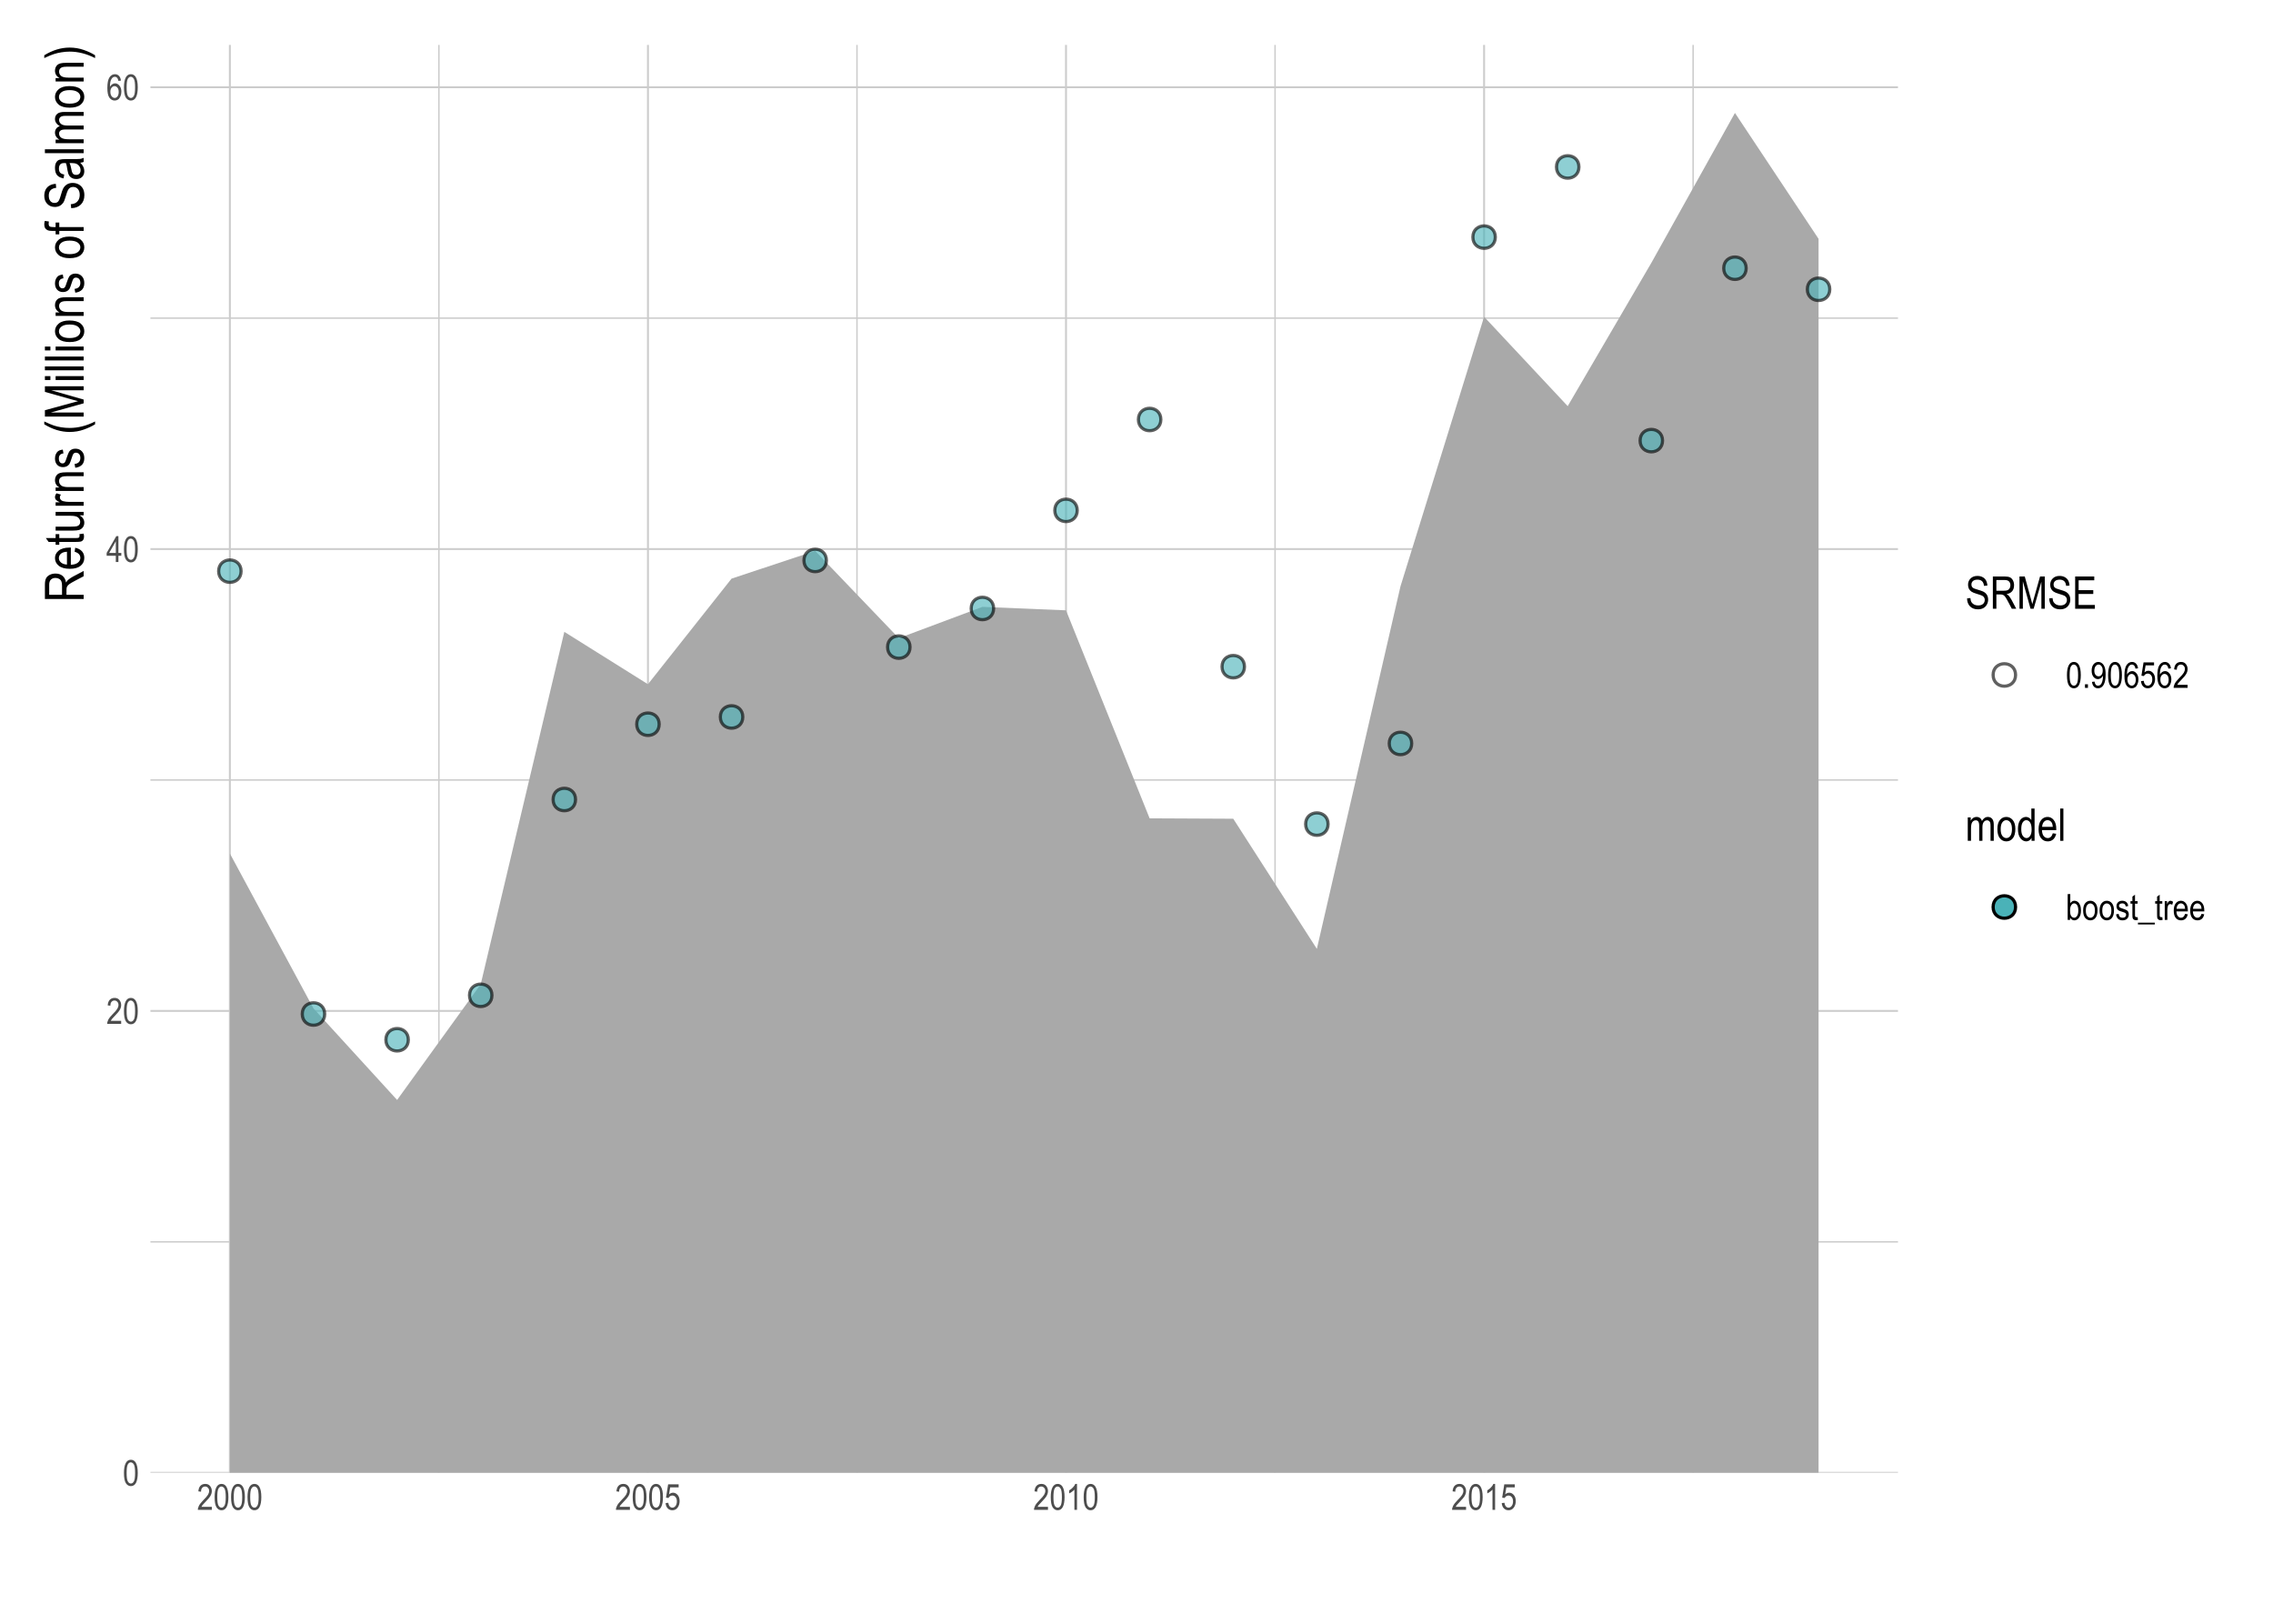 <?xml version="1.0" encoding="UTF-8"?>
<svg xmlns="http://www.w3.org/2000/svg" xmlns:xlink="http://www.w3.org/1999/xlink" width="504pt" height="360pt" viewBox="0 0 504 360" version="1.1">
<defs>
<g>
<symbol overflow="visible" id="glyph0-0">
<path style="stroke:none;" d="M 0.172 0 L 0.172 -5 L 1.688 -5 L 1.688 0 Z M 0.359 -0.203 L 1.516 -0.203 L 1.516 -4.828 L 0.359 -4.828 Z M 0.359 -0.203 "/>
</symbol>
<symbol overflow="visible" id="glyph0-1">
<path style="stroke:none;" d="M 0.266 -2.828 C 0.266 -3.785 0.395 -4.508 0.656 -5 C 0.914 -5.5 1.297 -5.75 1.797 -5.75 C 2.242 -5.75 2.598 -5.551 2.859 -5.156 C 3.172 -4.664 3.328 -3.891 3.328 -2.828 C 3.328 -1.867 3.195 -1.141 2.938 -0.641 C 2.676 -0.148 2.297 0.094 1.797 0.094 C 1.348 0.094 0.977 -0.125 0.688 -0.562 C 0.406 -1 0.266 -1.754 0.266 -2.828 Z M 0.859 -2.828 C 0.859 -1.898 0.945 -1.273 1.125 -0.953 C 1.301 -0.641 1.531 -0.484 1.812 -0.484 C 2.07 -0.484 2.289 -0.641 2.469 -0.953 C 2.645 -1.273 2.734 -1.898 2.734 -2.828 C 2.734 -3.754 2.645 -4.375 2.469 -4.688 C 2.289 -5.008 2.055 -5.172 1.766 -5.172 C 1.504 -5.172 1.285 -5.008 1.109 -4.688 C 0.941 -4.363 0.859 -3.742 0.859 -2.828 Z M 0.859 -2.828 "/>
</symbol>
<symbol overflow="visible" id="glyph0-2">
<path style="stroke:none;" d="M 3.297 -0.672 L 3.297 0 L 0.203 0 C 0.191 -0.27 0.27 -0.57 0.438 -0.906 C 0.613 -1.25 0.93 -1.656 1.391 -2.125 C 1.93 -2.656 2.285 -3.066 2.453 -3.359 C 2.617 -3.648 2.703 -3.926 2.703 -4.188 C 2.703 -4.477 2.613 -4.711 2.438 -4.891 C 2.27 -5.078 2.062 -5.172 1.812 -5.172 C 1.551 -5.172 1.332 -5.07 1.156 -4.875 C 0.988 -4.676 0.906 -4.391 0.906 -4.016 L 0.312 -4.094 C 0.352 -4.645 0.504 -5.055 0.766 -5.328 C 1.035 -5.609 1.395 -5.75 1.844 -5.75 C 2.32 -5.75 2.68 -5.586 2.922 -5.266 C 3.172 -4.941 3.297 -4.578 3.297 -4.172 C 3.297 -3.805 3.195 -3.453 3 -3.109 C 2.812 -2.773 2.445 -2.332 1.906 -1.781 C 1.562 -1.426 1.336 -1.188 1.234 -1.062 C 1.141 -0.938 1.062 -0.805 1 -0.672 Z M 3.297 -0.672 "/>
</symbol>
<symbol overflow="visible" id="glyph0-3">
<path style="stroke:none;" d="M 2.109 0 L 2.109 -1.375 L 0.078 -1.375 L 0.078 -2.016 L 2.219 -5.734 L 2.688 -5.734 L 2.688 -2.016 L 3.328 -2.016 L 3.328 -1.375 L 2.688 -1.375 L 2.688 0 Z M 2.109 -2.016 L 2.109 -4.594 L 0.641 -2.016 Z M 2.109 -2.016 "/>
</symbol>
<symbol overflow="visible" id="glyph0-4">
<path style="stroke:none;" d="M 3.25 -4.328 L 2.688 -4.266 C 2.625 -4.566 2.539 -4.781 2.438 -4.906 C 2.281 -5.082 2.098 -5.172 1.891 -5.172 C 1.547 -5.172 1.273 -4.961 1.078 -4.547 C 0.898 -4.191 0.812 -3.66 0.812 -2.953 C 0.945 -3.203 1.113 -3.391 1.312 -3.516 C 1.508 -3.648 1.723 -3.719 1.953 -3.719 C 2.316 -3.719 2.641 -3.547 2.922 -3.203 C 3.203 -2.867 3.344 -2.422 3.344 -1.859 C 3.344 -1.473 3.27 -1.125 3.125 -0.812 C 2.988 -0.5 2.812 -0.27 2.594 -0.125 C 2.375 0.02 2.133 0.094 1.875 0.094 C 1.395 0.094 1 -0.117 0.688 -0.547 C 0.383 -0.973 0.234 -1.688 0.234 -2.688 C 0.234 -3.789 0.391 -4.578 0.703 -5.047 C 1.023 -5.516 1.43 -5.75 1.922 -5.75 C 2.273 -5.75 2.57 -5.625 2.812 -5.375 C 3.051 -5.133 3.195 -4.785 3.25 -4.328 Z M 0.906 -1.859 C 0.906 -1.441 1 -1.109 1.188 -0.859 C 1.383 -0.609 1.613 -0.484 1.875 -0.484 C 2.102 -0.484 2.305 -0.598 2.484 -0.828 C 2.66 -1.066 2.75 -1.395 2.75 -1.812 C 2.75 -2.219 2.66 -2.531 2.484 -2.75 C 2.305 -2.977 2.086 -3.094 1.828 -3.094 C 1.578 -3.094 1.359 -2.977 1.172 -2.75 C 0.992 -2.531 0.906 -2.234 0.906 -1.859 Z M 0.906 -1.859 "/>
</symbol>
<symbol overflow="visible" id="glyph0-5">
<path style="stroke:none;" d="M 0.266 -1.5 L 0.875 -1.562 C 0.914 -1.195 1.02 -0.926 1.188 -0.75 C 1.352 -0.57 1.547 -0.484 1.766 -0.484 C 2.035 -0.484 2.27 -0.609 2.469 -0.859 C 2.664 -1.109 2.766 -1.453 2.766 -1.891 C 2.766 -2.297 2.664 -2.609 2.469 -2.828 C 2.281 -3.055 2.047 -3.172 1.766 -3.172 C 1.586 -3.172 1.422 -3.125 1.266 -3.031 C 1.117 -2.938 1 -2.801 0.906 -2.625 L 0.359 -2.703 L 0.828 -5.656 L 3.156 -5.656 L 3.156 -4.984 L 1.281 -4.984 L 1.031 -3.438 C 1.312 -3.676 1.609 -3.797 1.922 -3.797 C 2.305 -3.797 2.645 -3.629 2.938 -3.297 C 3.227 -2.961 3.375 -2.508 3.375 -1.938 C 3.375 -1.383 3.227 -0.906 2.938 -0.5 C 2.645 -0.102 2.254 0.094 1.766 0.094 C 1.359 0.094 1.016 -0.047 0.734 -0.328 C 0.461 -0.609 0.305 -1 0.266 -1.5 Z M 0.266 -1.5 "/>
</symbol>
<symbol overflow="visible" id="glyph0-6">
<path style="stroke:none;" d="M 2.438 0 L 1.859 0 L 1.859 -4.484 C 1.723 -4.328 1.539 -4.164 1.312 -4 C 1.094 -3.844 0.891 -3.723 0.703 -3.641 L 0.703 -4.312 C 1.023 -4.5 1.305 -4.723 1.547 -4.984 C 1.785 -5.242 1.957 -5.5 2.062 -5.75 L 2.438 -5.75 Z M 2.438 0 "/>
</symbol>
<symbol overflow="visible" id="glyph0-7">
<path style="stroke:none;" d="M 0.609 0 L 0.609 -0.797 L 1.266 -0.797 L 1.266 0 Z M 0.609 0 "/>
</symbol>
<symbol overflow="visible" id="glyph0-8">
<path style="stroke:none;" d="M 0.344 -1.328 L 0.906 -1.391 C 0.988 -0.785 1.25 -0.484 1.688 -0.484 C 1.875 -0.484 2.047 -0.547 2.203 -0.672 C 2.367 -0.805 2.504 -1.039 2.609 -1.375 C 2.723 -1.719 2.781 -2.113 2.781 -2.562 L 2.781 -2.703 C 2.656 -2.461 2.488 -2.273 2.281 -2.141 C 2.082 -2.004 1.879 -1.938 1.672 -1.938 C 1.285 -1.938 0.953 -2.102 0.672 -2.438 C 0.398 -2.781 0.266 -3.238 0.266 -3.812 C 0.266 -4.414 0.406 -4.891 0.688 -5.234 C 0.977 -5.578 1.332 -5.75 1.75 -5.75 C 2.039 -5.75 2.312 -5.648 2.562 -5.453 C 2.812 -5.266 3.004 -4.984 3.141 -4.609 C 3.285 -4.234 3.359 -3.691 3.359 -2.984 C 3.359 -2.203 3.281 -1.594 3.125 -1.156 C 2.977 -0.719 2.773 -0.398 2.516 -0.203 C 2.266 -0.004 1.984 0.094 1.672 0.094 C 1.316 0.094 1.02 -0.023 0.781 -0.266 C 0.539 -0.516 0.395 -0.867 0.344 -1.328 Z M 2.719 -3.859 C 2.719 -4.266 2.625 -4.582 2.438 -4.812 C 2.258 -5.051 2.051 -5.172 1.812 -5.172 C 1.562 -5.172 1.336 -5.047 1.141 -4.797 C 0.953 -4.547 0.859 -4.211 0.859 -3.797 C 0.859 -3.422 0.945 -3.117 1.125 -2.891 C 1.312 -2.672 1.535 -2.562 1.797 -2.562 C 2.055 -2.562 2.273 -2.672 2.453 -2.891 C 2.629 -3.117 2.719 -3.441 2.719 -3.859 Z M 2.719 -3.859 "/>
</symbol>
<symbol overflow="visible" id="glyph0-9">
<path style="stroke:none;" d="M 0.953 0 L 0.422 0 L 0.422 -5.734 L 1 -5.734 L 1 -3.688 C 1.113 -3.875 1.25 -4.016 1.406 -4.109 C 1.562 -4.203 1.734 -4.25 1.922 -4.25 C 2.191 -4.25 2.438 -4.164 2.656 -4 C 2.875 -3.844 3.047 -3.602 3.172 -3.281 C 3.305 -2.957 3.375 -2.566 3.375 -2.109 C 3.375 -1.398 3.223 -0.852 2.922 -0.469 C 2.629 -0.094 2.285 0.094 1.891 0.094 C 1.691 0.094 1.516 0.039 1.359 -0.062 C 1.203 -0.164 1.066 -0.316 0.953 -0.516 Z M 0.953 -2.109 C 0.953 -1.68 0.988 -1.359 1.062 -1.141 C 1.145 -0.93 1.254 -0.77 1.391 -0.656 C 1.535 -0.539 1.695 -0.484 1.875 -0.484 C 2.113 -0.484 2.32 -0.613 2.5 -0.875 C 2.688 -1.145 2.781 -1.547 2.781 -2.078 C 2.781 -2.629 2.691 -3.031 2.516 -3.281 C 2.336 -3.539 2.117 -3.672 1.859 -3.672 C 1.617 -3.672 1.406 -3.535 1.219 -3.266 C 1.039 -2.992 0.953 -2.609 0.953 -2.109 Z M 0.953 -2.109 "/>
</symbol>
<symbol overflow="visible" id="glyph0-10">
<path style="stroke:none;" d="M 0.203 -2.078 C 0.203 -2.797 0.352 -3.336 0.656 -3.703 C 0.957 -4.066 1.336 -4.25 1.797 -4.25 C 2.254 -4.25 2.633 -4.066 2.938 -3.703 C 3.238 -3.336 3.391 -2.812 3.391 -2.125 C 3.391 -1.375 3.238 -0.816 2.938 -0.453 C 2.645 -0.086 2.266 0.094 1.797 0.094 C 1.348 0.094 0.969 -0.086 0.656 -0.453 C 0.352 -0.816 0.203 -1.359 0.203 -2.078 Z M 0.797 -2.078 C 0.797 -1.535 0.895 -1.133 1.094 -0.875 C 1.289 -0.613 1.531 -0.484 1.812 -0.484 C 2.082 -0.484 2.316 -0.613 2.516 -0.875 C 2.711 -1.145 2.812 -1.547 2.812 -2.078 C 2.812 -2.609 2.711 -3.004 2.516 -3.266 C 2.316 -3.523 2.07 -3.656 1.781 -3.656 C 1.508 -3.656 1.273 -3.523 1.078 -3.266 C 0.891 -3.004 0.797 -2.609 0.797 -2.078 Z M 0.797 -2.078 "/>
</symbol>
<symbol overflow="visible" id="glyph0-11">
<path style="stroke:none;" d="M 0.203 -1.234 L 0.781 -1.344 C 0.812 -1.051 0.898 -0.832 1.047 -0.688 C 1.203 -0.551 1.406 -0.484 1.656 -0.484 C 1.906 -0.484 2.098 -0.547 2.234 -0.672 C 2.367 -0.797 2.438 -0.953 2.438 -1.141 C 2.438 -1.305 2.379 -1.438 2.266 -1.531 C 2.18 -1.594 1.984 -1.672 1.672 -1.766 C 1.223 -1.898 0.922 -2.016 0.766 -2.109 C 0.617 -2.203 0.504 -2.328 0.422 -2.484 C 0.336 -2.648 0.297 -2.836 0.297 -3.047 C 0.297 -3.398 0.41 -3.688 0.641 -3.906 C 0.867 -4.133 1.18 -4.25 1.578 -4.25 C 1.836 -4.25 2.062 -4.203 2.25 -4.109 C 2.438 -4.016 2.582 -3.891 2.688 -3.734 C 2.789 -3.586 2.863 -3.367 2.906 -3.078 L 2.344 -2.984 C 2.289 -3.441 2.039 -3.672 1.594 -3.672 C 1.344 -3.672 1.156 -3.617 1.031 -3.516 C 0.914 -3.41 0.859 -3.281 0.859 -3.125 C 0.859 -2.977 0.914 -2.859 1.031 -2.766 C 1.102 -2.711 1.312 -2.629 1.656 -2.516 C 2.133 -2.359 2.441 -2.234 2.578 -2.141 C 2.723 -2.055 2.832 -1.938 2.906 -1.781 C 2.988 -1.625 3.031 -1.441 3.031 -1.234 C 3.031 -0.836 2.906 -0.516 2.656 -0.266 C 2.406 -0.023 2.062 0.094 1.625 0.094 C 0.812 0.094 0.336 -0.348 0.203 -1.234 Z M 0.203 -1.234 "/>
</symbol>
<symbol overflow="visible" id="glyph0-12">
<path style="stroke:none;" d="M 1.703 -0.625 L 1.781 -0.016 C 1.625 0.035 1.484 0.062 1.359 0.062 C 1.16 0.062 1 0.02 0.875 -0.062 C 0.75 -0.145 0.66 -0.254 0.609 -0.391 C 0.566 -0.523 0.547 -0.801 0.547 -1.219 L 0.547 -3.609 L 0.125 -3.609 L 0.125 -4.156 L 0.547 -4.156 L 0.547 -5.172 L 1.125 -5.594 L 1.125 -4.156 L 1.703 -4.156 L 1.703 -3.609 L 1.125 -3.609 L 1.125 -1.172 C 1.125 -0.953 1.141 -0.812 1.172 -0.75 C 1.223 -0.656 1.316 -0.609 1.453 -0.609 C 1.516 -0.609 1.598 -0.613 1.703 -0.625 Z M 1.703 -0.625 "/>
</symbol>
<symbol overflow="visible" id="glyph0-13">
<path style="stroke:none;" d="M -0.047 0.609 L 3.688 0.609 L 3.688 1 L -0.047 1 Z M -0.047 0.609 "/>
</symbol>
<symbol overflow="visible" id="glyph0-14">
<path style="stroke:none;" d="M 0.422 0 L 0.422 -4.156 L 0.938 -4.156 L 0.938 -3.516 C 1.07 -3.805 1.191 -4 1.297 -4.094 C 1.41 -4.195 1.539 -4.25 1.688 -4.25 C 1.875 -4.25 2.066 -4.172 2.266 -4.016 L 2.078 -3.359 C 1.93 -3.461 1.789 -3.516 1.656 -3.516 C 1.531 -3.516 1.414 -3.473 1.312 -3.391 C 1.219 -3.305 1.148 -3.188 1.109 -3.031 C 1.035 -2.758 1 -2.473 1 -2.172 L 1 0 Z M 0.422 0 "/>
</symbol>
<symbol overflow="visible" id="glyph0-15">
<path style="stroke:none;" d="M 2.75 -1.344 L 3.344 -1.25 C 3.25 -0.801 3.07 -0.461 2.812 -0.234 C 2.551 -0.016 2.227 0.094 1.844 0.094 C 1.363 0.094 0.973 -0.086 0.672 -0.453 C 0.379 -0.816 0.234 -1.348 0.234 -2.047 C 0.234 -2.754 0.379 -3.297 0.672 -3.672 C 0.973 -4.055 1.359 -4.25 1.828 -4.25 C 2.266 -4.25 2.629 -4.062 2.922 -3.688 C 3.211 -3.32 3.359 -2.785 3.359 -2.078 L 3.359 -1.891 L 0.828 -1.891 C 0.848 -1.43 0.953 -1.082 1.141 -0.844 C 1.336 -0.602 1.57 -0.484 1.844 -0.484 C 2.281 -0.484 2.582 -0.77 2.75 -1.344 Z M 0.859 -2.469 L 2.75 -2.469 C 2.727 -2.832 2.656 -3.102 2.531 -3.281 C 2.344 -3.539 2.102 -3.672 1.812 -3.672 C 1.562 -3.672 1.344 -3.562 1.156 -3.344 C 0.977 -3.125 0.879 -2.832 0.859 -2.469 Z M 0.859 -2.469 "/>
</symbol>
<symbol overflow="visible" id="glyph1-0">
<path style="stroke:none;" d="M 0 -0.266 L -7.5 -0.266 L -7.5 -2.531 L 0 -2.531 Z M -0.312 -0.531 L -0.312 -2.266 L -7.25 -2.266 L -7.25 -0.531 Z M -0.312 -0.531 "/>
</symbol>
<symbol overflow="visible" id="glyph1-1">
<path style="stroke:none;" d="M 0 -0.75 L -8.594 -0.75 L -8.594 -3.875 C -8.594 -4.531 -8.508 -5.016 -8.344 -5.328 C -8.188 -5.641 -7.922 -5.895 -7.547 -6.094 C -7.172 -6.289 -6.738 -6.391 -6.25 -6.391 C -5.602 -6.391 -5.078 -6.219 -4.672 -5.875 C -4.273 -5.539 -4.02 -5.051 -3.906 -4.406 C -3.75 -4.664 -3.594 -4.863 -3.438 -5 C -3.102 -5.281 -2.738 -5.523 -2.344 -5.734 L 0 -6.969 L 0 -5.797 L -1.781 -4.859 C -2.488 -4.492 -2.961 -4.219 -3.203 -4.031 C -3.441 -3.844 -3.602 -3.66 -3.688 -3.484 C -3.77 -3.316 -3.812 -3.078 -3.812 -2.766 L -3.812 -1.688 L 0 -1.688 Z M -4.797 -1.688 L -4.797 -3.688 C -4.797 -4.125 -4.848 -4.457 -4.953 -4.688 C -5.055 -4.914 -5.223 -5.094 -5.453 -5.219 C -5.68 -5.352 -5.945 -5.422 -6.25 -5.422 C -6.676 -5.422 -7.016 -5.297 -7.266 -5.047 C -7.516 -4.797 -7.641 -4.422 -7.641 -3.922 L -7.641 -1.688 Z M -4.797 -1.688 "/>
</symbol>
<symbol overflow="visible" id="glyph1-2">
<path style="stroke:none;" d="M -2 -4.125 L -1.875 -5.016 C -1.207 -4.867 -0.703 -4.598 -0.359 -4.203 C -0.023 -3.816 0.141 -3.336 0.141 -2.766 C 0.141 -2.047 -0.129 -1.461 -0.672 -1.016 C -1.223 -0.566 -2.02 -0.344 -3.062 -0.344 C -4.133 -0.344 -4.953 -0.566 -5.516 -1.016 C -6.078 -1.461 -6.359 -2.035 -6.359 -2.734 C -6.359 -3.391 -6.082 -3.938 -5.531 -4.375 C -4.977 -4.82 -4.176 -5.047 -3.125 -5.047 L -2.844 -5.047 L -2.844 -1.234 C -2.145 -1.266 -1.617 -1.426 -1.266 -1.719 C -0.91 -2.008 -0.734 -2.359 -0.734 -2.766 C -0.734 -3.422 -1.156 -3.875 -2 -4.125 Z M -3.703 -1.281 L -3.703 -4.125 C -4.242 -4.094 -4.648 -3.977 -4.922 -3.781 C -5.305 -3.508 -5.5 -3.156 -5.5 -2.719 C -5.5 -2.332 -5.336 -2.004 -5.016 -1.734 C -4.691 -1.461 -4.254 -1.312 -3.703 -1.281 Z M -3.703 -1.281 "/>
</symbol>
<symbol overflow="visible" id="glyph1-3">
<path style="stroke:none;" d="M -0.938 -2.562 L -0.016 -2.672 C 0.047 -2.441 0.078 -2.227 0.078 -2.031 C 0.078 -1.727 0.02 -1.484 -0.094 -1.297 C -0.219 -1.117 -0.379 -0.992 -0.578 -0.922 C -0.785 -0.859 -1.203 -0.828 -1.828 -0.828 L -5.406 -0.828 L -5.406 -0.188 L -6.219 -0.188 L -6.219 -0.828 L -7.766 -0.828 L -8.391 -1.688 L -6.219 -1.688 L -6.219 -2.562 L -5.406 -2.562 L -5.406 -1.688 L -1.766 -1.688 C -1.43 -1.688 -1.211 -1.711 -1.109 -1.766 C -0.973 -1.836 -0.906 -1.977 -0.906 -2.188 C -0.906 -2.281 -0.914 -2.406 -0.938 -2.562 Z M -0.938 -2.562 "/>
</symbol>
<symbol overflow="visible" id="glyph1-4">
<path style="stroke:none;" d="M 0 -3.984 L -0.922 -3.984 C -0.566 -3.785 -0.301 -3.551 -0.125 -3.281 C 0.051 -3.008 0.141 -2.703 0.141 -2.359 C 0.141 -1.961 0.031 -1.617 -0.188 -1.328 C -0.406 -1.047 -0.676 -0.852 -1 -0.75 C -1.332 -0.656 -1.789 -0.609 -2.375 -0.609 L -6.219 -0.609 L -6.219 -1.484 L -2.766 -1.484 C -2.129 -1.484 -1.703 -1.516 -1.484 -1.578 C -1.266 -1.641 -1.086 -1.754 -0.953 -1.922 C -0.828 -2.098 -0.766 -2.301 -0.766 -2.531 C -0.766 -2.938 -0.938 -3.273 -1.281 -3.547 C -1.57 -3.773 -2.109 -3.891 -2.891 -3.891 L -6.219 -3.891 L -6.219 -4.75 L 0 -4.75 Z M 0 -3.984 "/>
</symbol>
<symbol overflow="visible" id="glyph1-5">
<path style="stroke:none;" d="M 0 -0.641 L -6.219 -0.641 L -6.219 -1.406 L -5.281 -1.406 C -5.719 -1.613 -6.004 -1.797 -6.141 -1.953 C -6.285 -2.117 -6.359 -2.305 -6.359 -2.516 C -6.359 -2.805 -6.25 -3.102 -6.031 -3.406 L -5.047 -3.109 C -5.203 -2.898 -5.281 -2.691 -5.281 -2.484 C -5.281 -2.297 -5.211 -2.125 -5.078 -1.969 C -4.953 -1.82 -4.773 -1.719 -4.547 -1.656 C -4.141 -1.551 -3.711 -1.5 -3.266 -1.5 L 0 -1.5 Z M 0 -0.641 "/>
</symbol>
<symbol overflow="visible" id="glyph1-6">
<path style="stroke:none;" d="M 0 -0.641 L -6.219 -0.641 L -6.219 -1.406 L -5.344 -1.406 C -5.688 -1.594 -5.941 -1.82 -6.109 -2.094 C -6.273 -2.375 -6.359 -2.688 -6.359 -3.031 C -6.359 -3.312 -6.305 -3.566 -6.203 -3.797 C -6.098 -4.023 -5.957 -4.211 -5.781 -4.359 C -5.602 -4.504 -5.375 -4.609 -5.094 -4.672 C -4.82 -4.742 -4.398 -4.781 -3.828 -4.781 L 0 -4.781 L 0 -3.922 L -3.781 -3.922 C -4.238 -3.922 -4.57 -3.879 -4.781 -3.797 C -5 -3.723 -5.164 -3.602 -5.281 -3.438 C -5.395 -3.27 -5.453 -3.078 -5.453 -2.859 C -5.453 -2.441 -5.297 -2.109 -4.984 -1.859 C -4.68 -1.617 -4.156 -1.5 -3.406 -1.5 L 0 -1.5 Z M 0 -0.641 "/>
</symbol>
<symbol overflow="visible" id="glyph1-7">
<path style="stroke:none;" d="M -1.859 -0.312 L -2.016 -1.156 C -1.578 -1.207 -1.254 -1.348 -1.047 -1.578 C -0.836 -1.805 -0.734 -2.109 -0.734 -2.484 C -0.734 -2.859 -0.82 -3.145 -1 -3.344 C -1.188 -3.551 -1.426 -3.656 -1.719 -3.656 C -1.957 -3.656 -2.145 -3.566 -2.281 -3.391 C -2.375 -3.273 -2.492 -2.984 -2.641 -2.516 C -2.848 -1.836 -3.02 -1.383 -3.156 -1.156 C -3.301 -0.938 -3.492 -0.766 -3.734 -0.641 C -3.984 -0.516 -4.266 -0.453 -4.578 -0.453 C -5.109 -0.453 -5.535 -0.617 -5.859 -0.953 C -6.191 -1.297 -6.359 -1.77 -6.359 -2.375 C -6.359 -2.75 -6.289 -3.078 -6.156 -3.359 C -6.02 -3.648 -5.836 -3.875 -5.609 -4.031 C -5.379 -4.188 -5.051 -4.289 -4.625 -4.344 L -4.484 -3.5 C -5.16 -3.426 -5.5 -3.055 -5.5 -2.391 C -5.5 -2.016 -5.422 -1.734 -5.266 -1.547 C -5.117 -1.367 -4.926 -1.281 -4.688 -1.281 C -4.457 -1.281 -4.281 -1.367 -4.156 -1.547 C -4.07 -1.648 -3.945 -1.961 -3.781 -2.484 C -3.539 -3.203 -3.352 -3.664 -3.219 -3.875 C -3.094 -4.082 -2.91 -4.242 -2.672 -4.359 C -2.441 -4.484 -2.164 -4.547 -1.844 -4.547 C -1.25 -4.547 -0.77 -4.352 -0.406 -3.969 C -0.039 -3.594 0.141 -3.082 0.141 -2.438 C 0.141 -1.207 -0.523 -0.5 -1.859 -0.312 Z M -1.859 -0.312 "/>
</symbol>
<symbol overflow="visible" id="glyph1-8">
<path style="stroke:none;" d=""/>
</symbol>
<symbol overflow="visible" id="glyph1-9">
<path style="stroke:none;" d="M 2.531 -2.297 C 1.852 -1.867 1.02 -1.477 0.031 -1.125 C -0.945 -0.77 -2 -0.594 -3.125 -0.594 C -5.02 -0.594 -6.891 -1.16 -8.734 -2.297 L -8.734 -2.922 C -7.816 -2.484 -7.102 -2.18 -6.594 -2.016 C -6.094 -1.848 -5.539 -1.719 -4.938 -1.625 C -4.332 -1.531 -3.723 -1.484 -3.109 -1.484 C -1.234 -1.484 0.645 -1.961 2.531 -2.922 Z M 2.531 -2.297 "/>
</symbol>
<symbol overflow="visible" id="glyph1-10">
<path style="stroke:none;" d="M 0 -0.734 L -8.594 -0.734 L -8.594 -2.141 L -2.516 -3.797 L -1.234 -4.141 C -1.555 -4.223 -2.016 -4.348 -2.609 -4.516 L -8.594 -6.203 L -8.594 -7.453 L 0 -7.453 L 0 -6.562 L -7.188 -6.562 L 0 -4.5 L 0 -3.672 L -7.312 -1.625 L 0 -1.625 Z M 0 -0.734 "/>
</symbol>
<symbol overflow="visible" id="glyph1-11">
<path style="stroke:none;" d="M -7.375 -0.641 L -8.594 -0.641 L -8.594 -1.5 L -7.375 -1.5 Z M 0 -0.641 L -6.219 -0.641 L -6.219 -1.5 L 0 -1.5 Z M 0 -0.641 "/>
</symbol>
<symbol overflow="visible" id="glyph1-12">
<path style="stroke:none;" d="M 0 -0.609 L -8.594 -0.609 L -8.594 -1.469 L 0 -1.469 Z M 0 -0.609 "/>
</symbol>
<symbol overflow="visible" id="glyph1-13">
<path style="stroke:none;" d="M -3.109 -0.312 C -4.18 -0.312 -4.988 -0.535 -5.531 -0.984 C -6.082 -1.441 -6.359 -2.016 -6.359 -2.703 C -6.359 -3.379 -6.082 -3.945 -5.531 -4.406 C -4.988 -4.863 -4.203 -5.094 -3.172 -5.094 C -2.055 -5.094 -1.223 -4.867 -0.672 -4.422 C -0.129 -3.973 0.141 -3.398 0.141 -2.703 C 0.141 -2.016 -0.129 -1.441 -0.672 -0.984 C -1.223 -0.535 -2.035 -0.312 -3.109 -0.312 Z M -3.109 -1.203 C -2.305 -1.203 -1.707 -1.348 -1.312 -1.641 C -0.926 -1.93 -0.734 -2.289 -0.734 -2.719 C -0.734 -3.125 -0.93 -3.473 -1.328 -3.766 C -1.723 -4.055 -2.316 -4.203 -3.109 -4.203 C -3.91 -4.203 -4.504 -4.055 -4.891 -3.766 C -5.285 -3.473 -5.484 -3.109 -5.484 -2.672 C -5.484 -2.266 -5.285 -1.914 -4.891 -1.625 C -4.504 -1.344 -3.91 -1.203 -3.109 -1.203 Z M -3.109 -1.203 "/>
</symbol>
<symbol overflow="visible" id="glyph1-14">
<path style="stroke:none;" d="M 0 -0.875 L -5.406 -0.875 L -5.406 -0.109 L -6.219 -0.109 L -6.219 -0.875 L -6.891 -0.875 C -7.379 -0.875 -7.742 -0.926 -7.984 -1.031 C -8.223 -1.133 -8.406 -1.289 -8.531 -1.5 C -8.664 -1.707 -8.734 -1.969 -8.734 -2.281 C -8.734 -2.531 -8.695 -2.801 -8.625 -3.094 L -7.719 -2.969 C -7.75 -2.789 -7.766 -2.617 -7.766 -2.453 C -7.766 -2.191 -7.695 -2.004 -7.562 -1.891 C -7.426 -1.785 -7.172 -1.734 -6.797 -1.734 L -6.219 -1.734 L -6.219 -2.734 L -5.406 -2.734 L -5.406 -1.734 L 0 -1.734 Z M 0 -0.875 "/>
</symbol>
<symbol overflow="visible" id="glyph1-15">
<path style="stroke:none;" d="M -2.766 -0.453 L -2.859 -1.328 C -2.379 -1.367 -2.008 -1.473 -1.75 -1.641 C -1.488 -1.805 -1.273 -2.039 -1.109 -2.344 C -0.953 -2.656 -0.875 -3.008 -0.875 -3.406 C -0.875 -3.957 -1.008 -4.383 -1.281 -4.688 C -1.551 -5 -1.906 -5.156 -2.344 -5.156 C -2.594 -5.156 -2.812 -5.098 -3 -4.984 C -3.188 -4.867 -3.344 -4.695 -3.469 -4.469 C -3.594 -4.25 -3.766 -3.77 -3.984 -3.031 C -4.172 -2.363 -4.363 -1.891 -4.562 -1.609 C -4.77 -1.328 -5.023 -1.109 -5.328 -0.953 C -5.641 -0.797 -5.988 -0.719 -6.375 -0.719 C -7.062 -0.719 -7.625 -0.941 -8.062 -1.391 C -8.508 -1.836 -8.734 -2.441 -8.734 -3.203 C -8.734 -3.723 -8.629 -4.18 -8.422 -4.578 C -8.211 -4.973 -7.914 -5.273 -7.531 -5.484 C -7.145 -5.703 -6.691 -5.82 -6.172 -5.844 L -6.094 -4.953 C -6.645 -4.898 -7.055 -4.727 -7.328 -4.438 C -7.598 -4.156 -7.734 -3.754 -7.734 -3.234 C -7.734 -2.703 -7.613 -2.297 -7.375 -2.016 C -7.145 -1.742 -6.844 -1.609 -6.469 -1.609 C -6.113 -1.609 -5.844 -1.711 -5.656 -1.922 C -5.469 -2.117 -5.273 -2.57 -5.078 -3.281 C -4.879 -3.977 -4.711 -4.469 -4.578 -4.75 C -4.359 -5.176 -4.066 -5.5 -3.703 -5.719 C -3.348 -5.938 -2.926 -6.047 -2.438 -6.047 C -1.938 -6.047 -1.484 -5.93 -1.078 -5.703 C -0.68 -5.473 -0.375 -5.16 -0.156 -4.766 C 0.051 -4.367 0.156 -3.891 0.156 -3.328 C 0.156 -2.461 -0.102 -1.77 -0.625 -1.25 C -1.156 -0.727 -1.867 -0.461 -2.766 -0.453 Z M -2.766 -0.453 "/>
</symbol>
<symbol overflow="visible" id="glyph1-16">
<path style="stroke:none;" d="M -0.766 -3.969 C -0.461 -3.676 -0.234 -3.375 -0.078 -3.062 C 0.066 -2.75 0.141 -2.426 0.141 -2.094 C 0.141 -1.562 -0.02 -1.133 -0.344 -0.812 C -0.664 -0.5 -1.098 -0.344 -1.641 -0.344 C -1.992 -0.344 -2.305 -0.414 -2.578 -0.562 C -2.859 -0.707 -3.078 -0.91 -3.234 -1.172 C -3.391 -1.43 -3.508 -1.82 -3.594 -2.344 C -3.688 -3.051 -3.805 -3.566 -3.953 -3.891 L -4.219 -3.891 C -4.645 -3.891 -4.941 -3.816 -5.109 -3.672 C -5.359 -3.453 -5.484 -3.117 -5.484 -2.672 C -5.484 -2.273 -5.398 -1.977 -5.234 -1.781 C -5.078 -1.582 -4.77 -1.438 -4.312 -1.344 L -4.453 -0.484 C -5.117 -0.609 -5.602 -0.852 -5.906 -1.219 C -6.207 -1.594 -6.359 -2.125 -6.359 -2.812 C -6.359 -3.344 -6.258 -3.758 -6.062 -4.062 C -5.863 -4.375 -5.613 -4.566 -5.312 -4.641 C -5.02 -4.723 -4.586 -4.766 -4.016 -4.766 L -2.609 -4.766 C -1.617 -4.766 -0.992 -4.781 -0.734 -4.812 C -0.484 -4.852 -0.238 -4.93 0 -5.047 L 0 -4.141 C -0.219 -4.047 -0.473 -3.988 -0.766 -3.969 Z M -3.125 -3.891 C -2.969 -3.578 -2.832 -3.109 -2.719 -2.484 C -2.656 -2.117 -2.582 -1.863 -2.5 -1.719 C -2.426 -1.57 -2.316 -1.457 -2.172 -1.375 C -2.023 -1.301 -1.859 -1.266 -1.672 -1.266 C -1.367 -1.266 -1.129 -1.352 -0.953 -1.531 C -0.773 -1.719 -0.688 -1.973 -0.688 -2.297 C -0.688 -2.609 -0.766 -2.891 -0.922 -3.141 C -1.086 -3.391 -1.301 -3.578 -1.562 -3.703 C -1.832 -3.828 -2.223 -3.891 -2.734 -3.891 Z M -3.125 -3.891 "/>
</symbol>
<symbol overflow="visible" id="glyph1-17">
<path style="stroke:none;" d="M 0 -0.641 L -6.219 -0.641 L -6.219 -1.422 L -5.344 -1.422 C -5.676 -1.586 -5.926 -1.805 -6.094 -2.078 C -6.27 -2.348 -6.359 -2.645 -6.359 -2.969 C -6.359 -3.32 -6.266 -3.625 -6.078 -3.875 C -5.898 -4.125 -5.633 -4.301 -5.281 -4.406 C -5.633 -4.613 -5.898 -4.848 -6.078 -5.109 C -6.266 -5.367 -6.359 -5.66 -6.359 -5.984 C -6.359 -6.473 -6.191 -6.859 -5.859 -7.141 C -5.535 -7.422 -5.004 -7.562 -4.266 -7.562 L 0 -7.562 L 0 -6.703 L -3.922 -6.703 C -4.367 -6.703 -4.68 -6.664 -4.859 -6.594 C -5.047 -6.531 -5.191 -6.426 -5.297 -6.281 C -5.398 -6.145 -5.453 -5.984 -5.453 -5.797 C -5.453 -5.43 -5.301 -5.129 -5 -4.891 C -4.707 -4.66 -4.242 -4.547 -3.609 -4.547 L 0 -4.547 L 0 -3.672 L -4.047 -3.672 C -4.555 -3.672 -4.914 -3.594 -5.125 -3.438 C -5.344 -3.281 -5.453 -3.062 -5.453 -2.781 C -5.453 -2.383 -5.289 -2.07 -4.969 -1.844 C -4.656 -1.613 -4.078 -1.5 -3.234 -1.5 L 0 -1.5 Z M 0 -0.641 "/>
</symbol>
<symbol overflow="visible" id="glyph1-18">
<path style="stroke:none;" d="M 2.531 -0.984 L 2.531 -0.359 C 0.645 -1.316 -1.234 -1.797 -3.109 -1.797 C -3.723 -1.797 -4.332 -1.742 -4.938 -1.641 C -5.539 -1.547 -6.094 -1.414 -6.594 -1.25 C -7.102 -1.094 -7.816 -0.797 -8.734 -0.359 L -8.734 -0.984 C -6.891 -2.117 -5.02 -2.688 -3.125 -2.688 C -2.031 -2.688 -0.988 -2.516 0 -2.172 C 0.977 -1.836 1.82 -1.441 2.531 -0.984 Z M 2.531 -0.984 "/>
</symbol>
<symbol overflow="visible" id="glyph2-0">
<path style="stroke:none;" d="M 0.219 0 L 0.219 -6.25 L 2.109 -6.25 L 2.109 0 Z M 0.438 -0.266 L 1.891 -0.266 L 1.891 -6.047 L 0.438 -6.047 Z M 0.438 -0.266 "/>
</symbol>
<symbol overflow="visible" id="glyph2-1">
<path style="stroke:none;" d="M 0.375 -2.297 L 1.109 -2.375 C 1.141 -1.977 1.223 -1.672 1.359 -1.453 C 1.504 -1.234 1.703 -1.055 1.953 -0.922 C 2.211 -0.797 2.504 -0.734 2.828 -0.734 C 3.297 -0.734 3.656 -0.844 3.906 -1.062 C 4.164 -1.289 4.297 -1.586 4.297 -1.953 C 4.297 -2.16 4.25 -2.344 4.156 -2.5 C 4.062 -2.656 3.922 -2.785 3.734 -2.891 C 3.547 -2.992 3.141 -3.133 2.516 -3.312 C 1.961 -3.477 1.566 -3.645 1.328 -3.812 C 1.098 -3.977 0.914 -4.188 0.781 -4.438 C 0.656 -4.695 0.594 -4.988 0.594 -5.312 C 0.594 -5.883 0.781 -6.352 1.156 -6.719 C 1.531 -7.094 2.035 -7.281 2.672 -7.281 C 3.109 -7.281 3.488 -7.191 3.812 -7.016 C 4.145 -6.848 4.398 -6.602 4.578 -6.281 C 4.754 -5.957 4.852 -5.578 4.875 -5.141 L 4.125 -5.078 C 4.082 -5.535 3.941 -5.879 3.703 -6.109 C 3.461 -6.336 3.129 -6.453 2.703 -6.453 C 2.254 -6.453 1.914 -6.352 1.688 -6.156 C 1.457 -5.957 1.344 -5.703 1.344 -5.391 C 1.344 -5.098 1.426 -4.875 1.594 -4.719 C 1.758 -4.551 2.141 -4.391 2.734 -4.234 C 3.316 -4.066 3.723 -3.926 3.953 -3.812 C 4.316 -3.633 4.586 -3.395 4.766 -3.094 C 4.953 -2.789 5.047 -2.438 5.047 -2.031 C 5.047 -1.613 4.945 -1.238 4.75 -0.906 C 4.562 -0.57 4.301 -0.316 3.969 -0.141 C 3.645 0.035 3.25 0.125 2.781 0.125 C 2.051 0.125 1.469 -0.094 1.031 -0.531 C 0.602 -0.969 0.383 -1.555 0.375 -2.297 Z M 0.375 -2.297 "/>
</symbol>
<symbol overflow="visible" id="glyph2-2">
<path style="stroke:none;" d="M 0.625 0 L 0.625 -7.156 L 3.234 -7.156 C 3.773 -7.156 4.176 -7.086 4.438 -6.953 C 4.695 -6.828 4.91 -6.609 5.078 -6.297 C 5.242 -5.984 5.328 -5.617 5.328 -5.203 C 5.328 -4.672 5.188 -4.234 4.906 -3.891 C 4.625 -3.555 4.211 -3.344 3.672 -3.25 C 3.891 -3.125 4.055 -2.992 4.172 -2.859 C 4.398 -2.586 4.602 -2.285 4.781 -1.953 L 5.812 0 L 4.828 0 L 4.047 -1.484 C 3.742 -2.066 3.516 -2.457 3.359 -2.656 C 3.203 -2.863 3.051 -3 2.906 -3.062 C 2.77 -3.133 2.57 -3.172 2.312 -3.172 L 1.406 -3.172 L 1.406 0 Z M 1.406 -4 L 3.078 -4 C 3.441 -4 3.719 -4.039 3.906 -4.125 C 4.094 -4.219 4.238 -4.359 4.344 -4.547 C 4.457 -4.734 4.516 -4.953 4.516 -5.203 C 4.516 -5.566 4.41 -5.852 4.203 -6.062 C 3.992 -6.27 3.68 -6.375 3.266 -6.375 L 1.406 -6.375 Z M 1.406 -4 "/>
</symbol>
<symbol overflow="visible" id="glyph2-3">
<path style="stroke:none;" d="M 0.609 0 L 0.609 -7.156 L 1.781 -7.156 L 3.172 -2.094 L 3.453 -1.031 C 3.516 -1.289 3.617 -1.672 3.766 -2.172 L 5.172 -7.156 L 6.219 -7.156 L 6.219 0 L 5.469 0 L 5.469 -5.984 L 3.75 0 L 3.062 0 L 1.359 -6.094 L 1.359 0 Z M 0.609 0 "/>
</symbol>
<symbol overflow="visible" id="glyph2-4">
<path style="stroke:none;" d="M 0.656 0 L 0.656 -7.156 L 4.891 -7.156 L 4.891 -6.312 L 1.422 -6.312 L 1.422 -4.125 L 4.672 -4.125 L 4.672 -3.281 L 1.422 -3.281 L 1.422 -0.844 L 5.031 -0.844 L 5.031 0 Z M 0.656 0 "/>
</symbol>
<symbol overflow="visible" id="glyph2-5">
<path style="stroke:none;" d="M 0.531 0 L 0.531 -5.188 L 1.188 -5.188 L 1.188 -4.453 C 1.32 -4.723 1.504 -4.93 1.734 -5.078 C 1.961 -5.223 2.207 -5.297 2.469 -5.297 C 2.77 -5.297 3.023 -5.219 3.234 -5.062 C 3.441 -4.914 3.586 -4.691 3.672 -4.391 C 3.836 -4.691 4.031 -4.914 4.25 -5.062 C 4.469 -5.219 4.711 -5.297 4.984 -5.297 C 5.391 -5.297 5.707 -5.156 5.938 -4.875 C 6.176 -4.602 6.297 -4.164 6.297 -3.562 L 6.297 0 L 5.578 0 L 5.578 -3.266 C 5.578 -3.641 5.551 -3.898 5.5 -4.047 C 5.445 -4.203 5.359 -4.32 5.234 -4.406 C 5.117 -4.5 4.984 -4.547 4.828 -4.547 C 4.523 -4.547 4.273 -4.422 4.078 -4.172 C 3.879 -3.922 3.781 -3.535 3.781 -3.016 L 3.781 0 L 3.062 0 L 3.062 -3.375 C 3.062 -3.801 2.992 -4.102 2.859 -4.281 C 2.734 -4.457 2.551 -4.547 2.312 -4.547 C 1.988 -4.547 1.727 -4.41 1.531 -4.141 C 1.344 -3.879 1.25 -3.395 1.25 -2.688 L 1.25 0 Z M 0.531 0 "/>
</symbol>
<symbol overflow="visible" id="glyph2-6">
<path style="stroke:none;" d="M 0.266 -2.594 C 0.266 -3.488 0.453 -4.16 0.828 -4.609 C 1.203 -5.066 1.676 -5.297 2.25 -5.297 C 2.812 -5.297 3.285 -5.066 3.672 -4.609 C 4.055 -4.16 4.25 -3.504 4.25 -2.641 C 4.25 -1.711 4.062 -1.02 3.688 -0.562 C 3.312 -0.102 2.832 0.125 2.25 0.125 C 1.676 0.125 1.203 -0.102 0.828 -0.562 C 0.453 -1.02 0.266 -1.695 0.266 -2.594 Z M 1 -2.594 C 1 -1.926 1.117 -1.426 1.359 -1.094 C 1.609 -0.77 1.91 -0.609 2.266 -0.609 C 2.609 -0.609 2.898 -0.77 3.141 -1.094 C 3.379 -1.426 3.5 -1.926 3.5 -2.594 C 3.5 -3.258 3.379 -3.754 3.141 -4.078 C 2.898 -4.41 2.598 -4.578 2.234 -4.578 C 1.891 -4.578 1.598 -4.41 1.359 -4.078 C 1.117 -3.754 1 -3.258 1 -2.594 Z M 1 -2.594 "/>
</symbol>
<symbol overflow="visible" id="glyph2-7">
<path style="stroke:none;" d="M 3.281 0 L 3.281 -0.656 C 3.156 -0.406 2.988 -0.211 2.781 -0.078 C 2.57 0.055 2.352 0.125 2.125 0.125 C 1.625 0.125 1.188 -0.109 0.812 -0.578 C 0.445 -1.055 0.266 -1.727 0.266 -2.594 C 0.266 -3.188 0.344 -3.688 0.5 -4.094 C 0.664 -4.5 0.883 -4.801 1.156 -5 C 1.438 -5.195 1.742 -5.297 2.078 -5.297 C 2.305 -5.297 2.52 -5.234 2.719 -5.109 C 2.926 -4.984 3.098 -4.812 3.234 -4.594 L 3.234 -7.156 L 3.953 -7.156 L 3.953 0 Z M 1 -2.594 C 1 -1.914 1.113 -1.414 1.344 -1.094 C 1.582 -0.77 1.859 -0.609 2.172 -0.609 C 2.473 -0.609 2.734 -0.766 2.953 -1.078 C 3.18 -1.391 3.297 -1.859 3.297 -2.484 C 3.297 -3.211 3.18 -3.742 2.953 -4.078 C 2.734 -4.41 2.453 -4.578 2.109 -4.578 C 1.805 -4.578 1.547 -4.414 1.328 -4.094 C 1.109 -3.781 1 -3.281 1 -2.594 Z M 1 -2.594 "/>
</symbol>
<symbol overflow="visible" id="glyph2-8">
<path style="stroke:none;" d="M 3.438 -1.672 L 4.188 -1.562 C 4.062 -1.008 3.832 -0.586 3.5 -0.297 C 3.176 -0.016 2.781 0.125 2.312 0.125 C 1.707 0.125 1.219 -0.102 0.844 -0.562 C 0.469 -1.02 0.281 -1.68 0.281 -2.547 C 0.281 -3.441 0.469 -4.125 0.844 -4.594 C 1.219 -5.062 1.695 -5.297 2.281 -5.297 C 2.82 -5.297 3.273 -5.066 3.641 -4.609 C 4.016 -4.148 4.203 -3.484 4.203 -2.609 L 4.203 -2.375 L 1.031 -2.375 C 1.051 -1.789 1.18 -1.348 1.422 -1.047 C 1.672 -0.754 1.969 -0.609 2.312 -0.609 C 2.852 -0.609 3.227 -0.961 3.438 -1.672 Z M 1.062 -3.094 L 3.438 -3.094 C 3.406 -3.539 3.312 -3.875 3.156 -4.094 C 2.926 -4.414 2.629 -4.578 2.266 -4.578 C 1.941 -4.578 1.664 -4.441 1.438 -4.172 C 1.219 -3.91 1.094 -3.551 1.062 -3.094 Z M 1.062 -3.094 "/>
</symbol>
<symbol overflow="visible" id="glyph2-9">
<path style="stroke:none;" d="M 0.516 0 L 0.516 -7.156 L 1.219 -7.156 L 1.219 0 Z M 0.516 0 "/>
</symbol>
</g>
<clipPath id="clip1">
  <path d="M 33.355 275 L 420.848 275 L 420.848 276 L 33.355 276 Z M 33.355 275 "/>
</clipPath>
<clipPath id="clip2">
  <path d="M 33.355 172 L 420.848 172 L 420.848 174 L 33.355 174 Z M 33.355 172 "/>
</clipPath>
<clipPath id="clip3">
  <path d="M 33.355 70 L 420.848 70 L 420.848 71 L 33.355 71 Z M 33.355 70 "/>
</clipPath>
<clipPath id="clip4">
  <path d="M 97 9.961 L 98 9.961 L 98 326.527 L 97 326.527 Z M 97 9.961 "/>
</clipPath>
<clipPath id="clip5">
  <path d="M 189 9.961 L 191 9.961 L 191 326.527 L 189 326.527 Z M 189 9.961 "/>
</clipPath>
<clipPath id="clip6">
  <path d="M 282 9.961 L 283 9.961 L 283 326.527 L 282 326.527 Z M 282 9.961 "/>
</clipPath>
<clipPath id="clip7">
  <path d="M 375 9.961 L 376 9.961 L 376 326.527 L 375 326.527 Z M 375 9.961 "/>
</clipPath>
<clipPath id="clip8">
  <path d="M 33.355 326 L 420.848 326 L 420.848 326.527 L 33.355 326.527 Z M 33.355 326 "/>
</clipPath>
<clipPath id="clip9">
  <path d="M 33.355 223 L 420.848 223 L 420.848 225 L 33.355 225 Z M 33.355 223 "/>
</clipPath>
<clipPath id="clip10">
  <path d="M 33.355 121 L 420.848 121 L 420.848 122 L 33.355 122 Z M 33.355 121 "/>
</clipPath>
<clipPath id="clip11">
  <path d="M 33.355 19 L 420.848 19 L 420.848 20 L 33.355 20 Z M 33.355 19 "/>
</clipPath>
<clipPath id="clip12">
  <path d="M 50 9.961 L 52 9.961 L 52 326.527 L 50 326.527 Z M 50 9.961 "/>
</clipPath>
<clipPath id="clip13">
  <path d="M 143 9.961 L 144 9.961 L 144 326.527 L 143 326.527 Z M 143 9.961 "/>
</clipPath>
<clipPath id="clip14">
  <path d="M 236 9.961 L 237 9.961 L 237 326.527 L 236 326.527 Z M 236 9.961 "/>
</clipPath>
<clipPath id="clip15">
  <path d="M 328 9.961 L 330 9.961 L 330 326.527 L 328 326.527 Z M 328 9.961 "/>
</clipPath>
<clipPath id="clip16">
  <path d="M 50 25 L 404 25 L 404 326.527 L 50 326.527 Z M 50 25 "/>
</clipPath>
</defs>
<g id="surface35">
<rect x="0" y="0" width="504" height="360" style="fill:rgb(100%,100%,100%);fill-opacity:1;stroke:none;"/>
<g clip-path="url(#clip1)" clip-rule="nonzero">
<path style="fill:none;stroke-width:0.32;stroke-linecap:butt;stroke-linejoin:round;stroke:rgb(80%,80%,80%);stroke-opacity:1;stroke-miterlimit:10;" d="M 33.355 275.332 L 420.848 275.332 "/>
</g>
<g clip-path="url(#clip2)" clip-rule="nonzero">
<path style="fill:none;stroke-width:0.32;stroke-linecap:butt;stroke-linejoin:round;stroke:rgb(80%,80%,80%);stroke-opacity:1;stroke-miterlimit:10;" d="M 33.355 172.934 L 420.848 172.934 "/>
</g>
<g clip-path="url(#clip3)" clip-rule="nonzero">
<path style="fill:none;stroke-width:0.32;stroke-linecap:butt;stroke-linejoin:round;stroke:rgb(80%,80%,80%);stroke-opacity:1;stroke-miterlimit:10;" d="M 33.355 70.535 L 420.848 70.535 "/>
</g>
<g clip-path="url(#clip4)" clip-rule="nonzero">
<path style="fill:none;stroke-width:0.32;stroke-linecap:butt;stroke-linejoin:round;stroke:rgb(80%,80%,80%);stroke-opacity:1;stroke-miterlimit:10;" d="M 97.32 326.531 L 97.32 9.961 "/>
</g>
<g clip-path="url(#clip5)" clip-rule="nonzero">
<path style="fill:none;stroke-width:0.32;stroke-linecap:butt;stroke-linejoin:round;stroke:rgb(80%,80%,80%);stroke-opacity:1;stroke-miterlimit:10;" d="M 190.02 326.531 L 190.02 9.961 "/>
</g>
<g clip-path="url(#clip6)" clip-rule="nonzero">
<path style="fill:none;stroke-width:0.32;stroke-linecap:butt;stroke-linejoin:round;stroke:rgb(80%,80%,80%);stroke-opacity:1;stroke-miterlimit:10;" d="M 282.723 326.531 L 282.723 9.961 "/>
</g>
<g clip-path="url(#clip7)" clip-rule="nonzero">
<path style="fill:none;stroke-width:0.32;stroke-linecap:butt;stroke-linejoin:round;stroke:rgb(80%,80%,80%);stroke-opacity:1;stroke-miterlimit:10;" d="M 375.422 326.531 L 375.422 9.961 "/>
</g>
<g clip-path="url(#clip8)" clip-rule="nonzero">
<path style="fill:none;stroke-width:0.427;stroke-linecap:butt;stroke-linejoin:round;stroke:rgb(80%,80%,80%);stroke-opacity:1;stroke-miterlimit:10;" d="M 33.355 326.531 L 420.848 326.531 "/>
</g>
<g clip-path="url(#clip9)" clip-rule="nonzero">
<path style="fill:none;stroke-width:0.427;stroke-linecap:butt;stroke-linejoin:round;stroke:rgb(80%,80%,80%);stroke-opacity:1;stroke-miterlimit:10;" d="M 33.355 224.133 L 420.848 224.133 "/>
</g>
<g clip-path="url(#clip10)" clip-rule="nonzero">
<path style="fill:none;stroke-width:0.427;stroke-linecap:butt;stroke-linejoin:round;stroke:rgb(80%,80%,80%);stroke-opacity:1;stroke-miterlimit:10;" d="M 33.355 121.734 L 420.848 121.734 "/>
</g>
<g clip-path="url(#clip11)" clip-rule="nonzero">
<path style="fill:none;stroke-width:0.427;stroke-linecap:butt;stroke-linejoin:round;stroke:rgb(80%,80%,80%);stroke-opacity:1;stroke-miterlimit:10;" d="M 33.355 19.336 L 420.848 19.336 "/>
</g>
<g clip-path="url(#clip12)" clip-rule="nonzero">
<path style="fill:none;stroke-width:0.427;stroke-linecap:butt;stroke-linejoin:round;stroke:rgb(80%,80%,80%);stroke-opacity:1;stroke-miterlimit:10;" d="M 50.969 326.531 L 50.969 9.961 "/>
</g>
<g clip-path="url(#clip13)" clip-rule="nonzero">
<path style="fill:none;stroke-width:0.427;stroke-linecap:butt;stroke-linejoin:round;stroke:rgb(80%,80%,80%);stroke-opacity:1;stroke-miterlimit:10;" d="M 143.672 326.531 L 143.672 9.961 "/>
</g>
<g clip-path="url(#clip14)" clip-rule="nonzero">
<path style="fill:none;stroke-width:0.427;stroke-linecap:butt;stroke-linejoin:round;stroke:rgb(80%,80%,80%);stroke-opacity:1;stroke-miterlimit:10;" d="M 236.371 326.531 L 236.371 9.961 "/>
</g>
<g clip-path="url(#clip15)" clip-rule="nonzero">
<path style="fill:none;stroke-width:0.427;stroke-linecap:butt;stroke-linejoin:round;stroke:rgb(80%,80%,80%);stroke-opacity:1;stroke-miterlimit:10;" d="M 329.074 326.531 L 329.074 9.961 "/>
</g>
<g clip-path="url(#clip16)" clip-rule="nonzero">
<path style=" stroke:none;fill-rule:nonzero;fill:rgb(66.275%,66.275%,66.275%);fill-opacity:1;" d="M 50.969 189.227 L 69.508 223.578 L 88.051 243.871 L 106.59 218.223 L 125.129 140.086 L 143.672 151.699 L 162.211 128.285 L 180.75 122.137 L 199.293 141.488 L 217.832 134.551 L 236.371 135.316 L 254.91 181.434 L 273.453 181.523 L 291.992 210.375 L 310.531 130.008 L 329.074 70.23 L 347.613 90.043 L 366.152 58.289 L 384.695 25.039 L 403.234 52.949 L 403.234 326.531 L 50.969 326.531 Z M 50.969 189.227 "/>
</g>
<path style="fill-rule:nonzero;fill:rgb(29.02%,69.804%,72.157%);fill-opacity:0.624;stroke-width:0.709;stroke-linecap:round;stroke-linejoin:round;stroke:rgb(0%,0%,0%);stroke-opacity:0.624;stroke-miterlimit:10;" d="M 53.457 126.633 C 53.457 129.949 48.48 129.949 48.48 126.633 C 48.48 123.312 53.457 123.312 53.457 126.633 "/>
<path style="fill-rule:nonzero;fill:rgb(29.02%,69.804%,72.157%);fill-opacity:0.624;stroke-width:0.709;stroke-linecap:round;stroke-linejoin:round;stroke:rgb(0%,0%,0%);stroke-opacity:0.624;stroke-miterlimit:10;" d="M 71.996 224.816 C 71.996 228.133 67.02 228.133 67.02 224.816 C 67.02 221.5 71.996 221.5 71.996 224.816 "/>
<path style="fill-rule:nonzero;fill:rgb(29.02%,69.804%,72.157%);fill-opacity:0.624;stroke-width:0.709;stroke-linecap:round;stroke-linejoin:round;stroke:rgb(0%,0%,0%);stroke-opacity:0.624;stroke-miterlimit:10;" d="M 90.539 230.527 C 90.539 233.844 85.562 233.844 85.562 230.527 C 85.562 227.207 90.539 227.207 90.539 230.527 "/>
<path style="fill-rule:nonzero;fill:rgb(29.02%,69.804%,72.157%);fill-opacity:0.624;stroke-width:0.709;stroke-linecap:round;stroke-linejoin:round;stroke:rgb(0%,0%,0%);stroke-opacity:0.624;stroke-miterlimit:10;" d="M 109.078 220.672 C 109.078 223.988 104.102 223.988 104.102 220.672 C 104.102 217.355 109.078 217.355 109.078 220.672 "/>
<path style="fill-rule:nonzero;fill:rgb(29.02%,69.804%,72.157%);fill-opacity:0.624;stroke-width:0.709;stroke-linecap:round;stroke-linejoin:round;stroke:rgb(0%,0%,0%);stroke-opacity:0.624;stroke-miterlimit:10;" d="M 127.617 177.258 C 127.617 180.578 122.641 180.578 122.641 177.258 C 122.641 173.941 127.617 173.941 127.617 177.258 "/>
<path style="fill-rule:nonzero;fill:rgb(29.02%,69.804%,72.157%);fill-opacity:0.624;stroke-width:0.709;stroke-linecap:round;stroke-linejoin:round;stroke:rgb(0%,0%,0%);stroke-opacity:0.624;stroke-miterlimit:10;" d="M 146.16 160.566 C 146.16 163.887 141.184 163.887 141.184 160.566 C 141.184 157.25 146.16 157.25 146.16 160.566 "/>
<path style="fill-rule:nonzero;fill:rgb(29.02%,69.804%,72.157%);fill-opacity:0.624;stroke-width:0.709;stroke-linecap:round;stroke-linejoin:round;stroke:rgb(0%,0%,0%);stroke-opacity:0.624;stroke-miterlimit:10;" d="M 164.699 158.957 C 164.699 162.273 159.723 162.273 159.723 158.957 C 159.723 155.641 164.699 155.641 164.699 158.957 "/>
<path style="fill-rule:nonzero;fill:rgb(29.02%,69.804%,72.157%);fill-opacity:0.624;stroke-width:0.709;stroke-linecap:round;stroke-linejoin:round;stroke:rgb(0%,0%,0%);stroke-opacity:0.624;stroke-miterlimit:10;" d="M 183.238 124.258 C 183.238 127.574 178.262 127.574 178.262 124.258 C 178.262 120.938 183.238 120.938 183.238 124.258 "/>
<path style="fill-rule:nonzero;fill:rgb(29.02%,69.804%,72.157%);fill-opacity:0.624;stroke-width:0.709;stroke-linecap:round;stroke-linejoin:round;stroke:rgb(0%,0%,0%);stroke-opacity:0.624;stroke-miterlimit:10;" d="M 201.781 143.469 C 201.781 146.785 196.805 146.785 196.805 143.469 C 196.805 140.152 201.781 140.152 201.781 143.469 "/>
<path style="fill-rule:nonzero;fill:rgb(29.02%,69.804%,72.157%);fill-opacity:0.624;stroke-width:0.709;stroke-linecap:round;stroke-linejoin:round;stroke:rgb(0%,0%,0%);stroke-opacity:0.624;stroke-miterlimit:10;" d="M 220.32 134.906 C 220.32 138.223 215.344 138.223 215.344 134.906 C 215.344 131.59 220.32 131.59 220.32 134.906 "/>
<path style="fill-rule:nonzero;fill:rgb(29.02%,69.804%,72.157%);fill-opacity:0.624;stroke-width:0.709;stroke-linecap:round;stroke-linejoin:round;stroke:rgb(0%,0%,0%);stroke-opacity:0.624;stroke-miterlimit:10;" d="M 238.859 113.156 C 238.859 116.473 233.883 116.473 233.883 113.156 C 233.883 109.836 238.859 109.836 238.859 113.156 "/>
<path style="fill-rule:nonzero;fill:rgb(29.02%,69.804%,72.157%);fill-opacity:0.624;stroke-width:0.709;stroke-linecap:round;stroke-linejoin:round;stroke:rgb(0%,0%,0%);stroke-opacity:0.624;stroke-miterlimit:10;" d="M 257.398 93.008 C 257.398 96.324 252.422 96.324 252.422 93.008 C 252.422 89.691 257.398 89.691 257.398 93.008 "/>
<path style="fill-rule:nonzero;fill:rgb(29.02%,69.804%,72.157%);fill-opacity:0.624;stroke-width:0.709;stroke-linecap:round;stroke-linejoin:round;stroke:rgb(0%,0%,0%);stroke-opacity:0.624;stroke-miterlimit:10;" d="M 275.941 147.809 C 275.941 151.125 270.965 151.125 270.965 147.809 C 270.965 144.492 275.941 144.492 275.941 147.809 "/>
<path style="fill-rule:nonzero;fill:rgb(29.02%,69.804%,72.157%);fill-opacity:0.624;stroke-width:0.709;stroke-linecap:round;stroke-linejoin:round;stroke:rgb(0%,0%,0%);stroke-opacity:0.624;stroke-miterlimit:10;" d="M 294.48 182.711 C 294.48 186.027 289.504 186.027 289.504 182.711 C 289.504 179.395 294.48 179.395 294.48 182.711 "/>
<path style="fill-rule:nonzero;fill:rgb(29.02%,69.804%,72.157%);fill-opacity:0.624;stroke-width:0.709;stroke-linecap:round;stroke-linejoin:round;stroke:rgb(0%,0%,0%);stroke-opacity:0.624;stroke-miterlimit:10;" d="M 313.02 164.828 C 313.02 168.145 308.043 168.145 308.043 164.828 C 308.043 161.512 313.02 161.512 313.02 164.828 "/>
<path style="fill-rule:nonzero;fill:rgb(29.02%,69.804%,72.157%);fill-opacity:0.624;stroke-width:0.709;stroke-linecap:round;stroke-linejoin:round;stroke:rgb(0%,0%,0%);stroke-opacity:0.624;stroke-miterlimit:10;" d="M 331.562 52.57 C 331.562 55.887 326.586 55.887 326.586 52.57 C 326.586 49.254 331.562 49.254 331.562 52.57 "/>
<path style="fill-rule:nonzero;fill:rgb(29.02%,69.804%,72.157%);fill-opacity:0.624;stroke-width:0.709;stroke-linecap:round;stroke-linejoin:round;stroke:rgb(0%,0%,0%);stroke-opacity:0.624;stroke-miterlimit:10;" d="M 350.102 37.016 C 350.102 40.332 345.125 40.332 345.125 37.016 C 345.125 33.699 350.102 33.699 350.102 37.016 "/>
<path style="fill-rule:nonzero;fill:rgb(29.02%,69.804%,72.157%);fill-opacity:0.624;stroke-width:0.709;stroke-linecap:round;stroke-linejoin:round;stroke:rgb(0%,0%,0%);stroke-opacity:0.624;stroke-miterlimit:10;" d="M 368.641 97.691 C 368.641 101.008 363.664 101.008 363.664 97.691 C 363.664 94.371 368.641 94.371 368.641 97.691 "/>
<path style="fill-rule:nonzero;fill:rgb(29.02%,69.804%,72.157%);fill-opacity:0.624;stroke-width:0.709;stroke-linecap:round;stroke-linejoin:round;stroke:rgb(0%,0%,0%);stroke-opacity:0.624;stroke-miterlimit:10;" d="M 387.184 59.469 C 387.184 62.785 382.207 62.785 382.207 59.469 C 382.207 56.152 387.184 56.152 387.184 59.469 "/>
<path style="fill-rule:nonzero;fill:rgb(29.02%,69.804%,72.157%);fill-opacity:0.624;stroke-width:0.709;stroke-linecap:round;stroke-linejoin:round;stroke:rgb(0%,0%,0%);stroke-opacity:0.624;stroke-miterlimit:10;" d="M 405.723 64.137 C 405.723 67.453 400.746 67.453 400.746 64.137 C 400.746 60.816 405.723 60.816 405.723 64.137 "/>
<g style="fill:rgb(30.196%,30.196%,30.196%);fill-opacity:1;">
  <use xlink:href="#glyph0-1" x="27.219" y="329.395"/>
</g>
<g style="fill:rgb(30.196%,30.196%,30.196%);fill-opacity:1;">
  <use xlink:href="#glyph0-2" x="23.57" y="226.996"/>
  <use xlink:href="#glyph0-1" x="27.219" y="226.996"/>
</g>
<g style="fill:rgb(30.196%,30.196%,30.196%);fill-opacity:1;">
  <use xlink:href="#glyph0-3" x="23.57" y="124.598"/>
  <use xlink:href="#glyph0-1" x="27.219" y="124.598"/>
</g>
<g style="fill:rgb(30.196%,30.196%,30.196%);fill-opacity:1;">
  <use xlink:href="#glyph0-4" x="23.57" y="22.199"/>
  <use xlink:href="#glyph0-1" x="27.219" y="22.199"/>
</g>
<g style="fill:rgb(30.196%,30.196%,30.196%);fill-opacity:1;">
  <use xlink:href="#glyph0-2" x="43.672" y="334.746"/>
  <use xlink:href="#glyph0-1" x="47.32" y="334.746"/>
  <use xlink:href="#glyph0-1" x="50.969" y="334.746"/>
  <use xlink:href="#glyph0-1" x="54.617" y="334.746"/>
</g>
<g style="fill:rgb(30.196%,30.196%,30.196%);fill-opacity:1;">
  <use xlink:href="#glyph0-2" x="136.375" y="334.746"/>
  <use xlink:href="#glyph0-1" x="140.023" y="334.746"/>
  <use xlink:href="#glyph0-1" x="143.672" y="334.746"/>
  <use xlink:href="#glyph0-5" x="147.32" y="334.746"/>
</g>
<g style="fill:rgb(30.196%,30.196%,30.196%);fill-opacity:1;">
  <use xlink:href="#glyph0-2" x="229.074" y="334.746"/>
  <use xlink:href="#glyph0-1" x="232.723" y="334.746"/>
  <use xlink:href="#glyph0-6" x="236.371" y="334.746"/>
  <use xlink:href="#glyph0-1" x="240.02" y="334.746"/>
</g>
<g style="fill:rgb(30.196%,30.196%,30.196%);fill-opacity:1;">
  <use xlink:href="#glyph0-2" x="321.777" y="334.746"/>
  <use xlink:href="#glyph0-1" x="325.426" y="334.746"/>
  <use xlink:href="#glyph0-6" x="329.074" y="334.746"/>
  <use xlink:href="#glyph0-5" x="332.723" y="334.746"/>
</g>
<g style="fill:rgb(0%,0%,0%);fill-opacity:1;">
  <use xlink:href="#glyph1-1" x="18.551" y="133.555"/>
  <use xlink:href="#glyph1-2" x="18.551" y="126.453"/>
  <use xlink:href="#glyph1-3" x="18.551" y="120.98"/>
  <use xlink:href="#glyph1-4" x="18.551" y="118.244"/>
  <use xlink:href="#glyph1-5" x="18.551" y="112.771"/>
  <use xlink:href="#glyph1-6" x="18.551" y="109.496"/>
  <use xlink:href="#glyph1-7" x="18.551" y="104.023"/>
  <use xlink:href="#glyph1-8" x="18.551" y="99.102"/>
  <use xlink:href="#glyph1-9" x="18.551" y="96.365"/>
  <use xlink:href="#glyph1-10" x="18.551" y="93.09"/>
  <use xlink:href="#glyph1-11" x="18.551" y="84.893"/>
  <use xlink:href="#glyph1-12" x="18.551" y="82.707"/>
  <use xlink:href="#glyph1-12" x="18.551" y="80.521"/>
  <use xlink:href="#glyph1-11" x="18.551" y="78.336"/>
  <use xlink:href="#glyph1-13" x="18.551" y="76.15"/>
  <use xlink:href="#glyph1-6" x="18.551" y="70.678"/>
  <use xlink:href="#glyph1-7" x="18.551" y="65.205"/>
  <use xlink:href="#glyph1-8" x="18.551" y="60.283"/>
  <use xlink:href="#glyph1-13" x="18.551" y="57.547"/>
  <use xlink:href="#glyph1-14" x="18.551" y="52.074"/>
  <use xlink:href="#glyph1-8" x="18.551" y="49.338"/>
  <use xlink:href="#glyph1-15" x="18.551" y="46.602"/>
  <use xlink:href="#glyph1-16" x="18.551" y="40.039"/>
  <use xlink:href="#glyph1-12" x="18.551" y="34.566"/>
  <use xlink:href="#glyph1-17" x="18.551" y="32.381"/>
  <use xlink:href="#glyph1-13" x="18.551" y="24.184"/>
  <use xlink:href="#glyph1-6" x="18.551" y="18.711"/>
  <use xlink:href="#glyph1-18" x="18.551" y="13.238"/>
</g>
<g style="fill:rgb(0%,0%,0%);fill-opacity:1;">
  <use xlink:href="#glyph2-1" x="435.789" y="134.969"/>
  <use xlink:href="#glyph2-2" x="441.258" y="134.969"/>
  <use xlink:href="#glyph2-3" x="447.176" y="134.969"/>
  <use xlink:href="#glyph2-1" x="454.007" y="134.969"/>
  <use xlink:href="#glyph2-4" x="459.476" y="134.969"/>
</g>
<path style="fill:none;stroke-width:0.709;stroke-linecap:round;stroke-linejoin:round;stroke:rgb(0%,0%,0%);stroke-opacity:0.624;stroke-miterlimit:10;" d="M 446.918 149.645 C 446.918 152.961 441.941 152.961 441.941 149.645 C 441.941 146.328 446.918 146.328 446.918 149.645 "/>
<g style="fill:rgb(0%,0%,0%);fill-opacity:1;">
  <use xlink:href="#glyph0-1" x="458.051" y="152.508"/>
  <use xlink:href="#glyph0-7" x="461.699" y="152.508"/>
  <use xlink:href="#glyph0-8" x="463.523" y="152.508"/>
  <use xlink:href="#glyph0-1" x="467.172" y="152.508"/>
  <use xlink:href="#glyph0-4" x="470.82" y="152.508"/>
  <use xlink:href="#glyph0-5" x="474.469" y="152.508"/>
  <use xlink:href="#glyph0-4" x="478.117" y="152.508"/>
  <use xlink:href="#glyph0-2" x="481.766" y="152.508"/>
</g>
<g style="fill:rgb(0%,0%,0%);fill-opacity:1;">
  <use xlink:href="#glyph2-5" x="435.789" y="186.418"/>
  <use xlink:href="#glyph2-6" x="442.62" y="186.418"/>
  <use xlink:href="#glyph2-7" x="447.181" y="186.418"/>
  <use xlink:href="#glyph2-8" x="451.741" y="186.418"/>
  <use xlink:href="#glyph2-9" x="456.302" y="186.418"/>
</g>
<path style="fill-rule:nonzero;fill:rgb(29.02%,69.804%,72.157%);fill-opacity:1;stroke-width:0.709;stroke-linecap:round;stroke-linejoin:round;stroke:rgb(0%,0%,0%);stroke-opacity:1;stroke-miterlimit:10;" d="M 446.918 201.094 C 446.918 204.41 441.941 204.41 441.941 201.094 C 441.941 197.777 446.918 197.777 446.918 201.094 "/>
<g style="fill:rgb(0%,0%,0%);fill-opacity:1;">
  <use xlink:href="#glyph0-9" x="458.051" y="203.957"/>
  <use xlink:href="#glyph0-10" x="461.699" y="203.957"/>
  <use xlink:href="#glyph0-10" x="465.348" y="203.957"/>
  <use xlink:href="#glyph0-11" x="468.996" y="203.957"/>
  <use xlink:href="#glyph0-12" x="472.277" y="203.957"/>
  <use xlink:href="#glyph0-13" x="474.102" y="203.957"/>
  <use xlink:href="#glyph0-12" x="477.75" y="203.957"/>
  <use xlink:href="#glyph0-14" x="479.574" y="203.957"/>
  <use xlink:href="#glyph0-15" x="481.758" y="203.957"/>
  <use xlink:href="#glyph0-15" x="485.406" y="203.957"/>
</g>
</g>
</svg>
